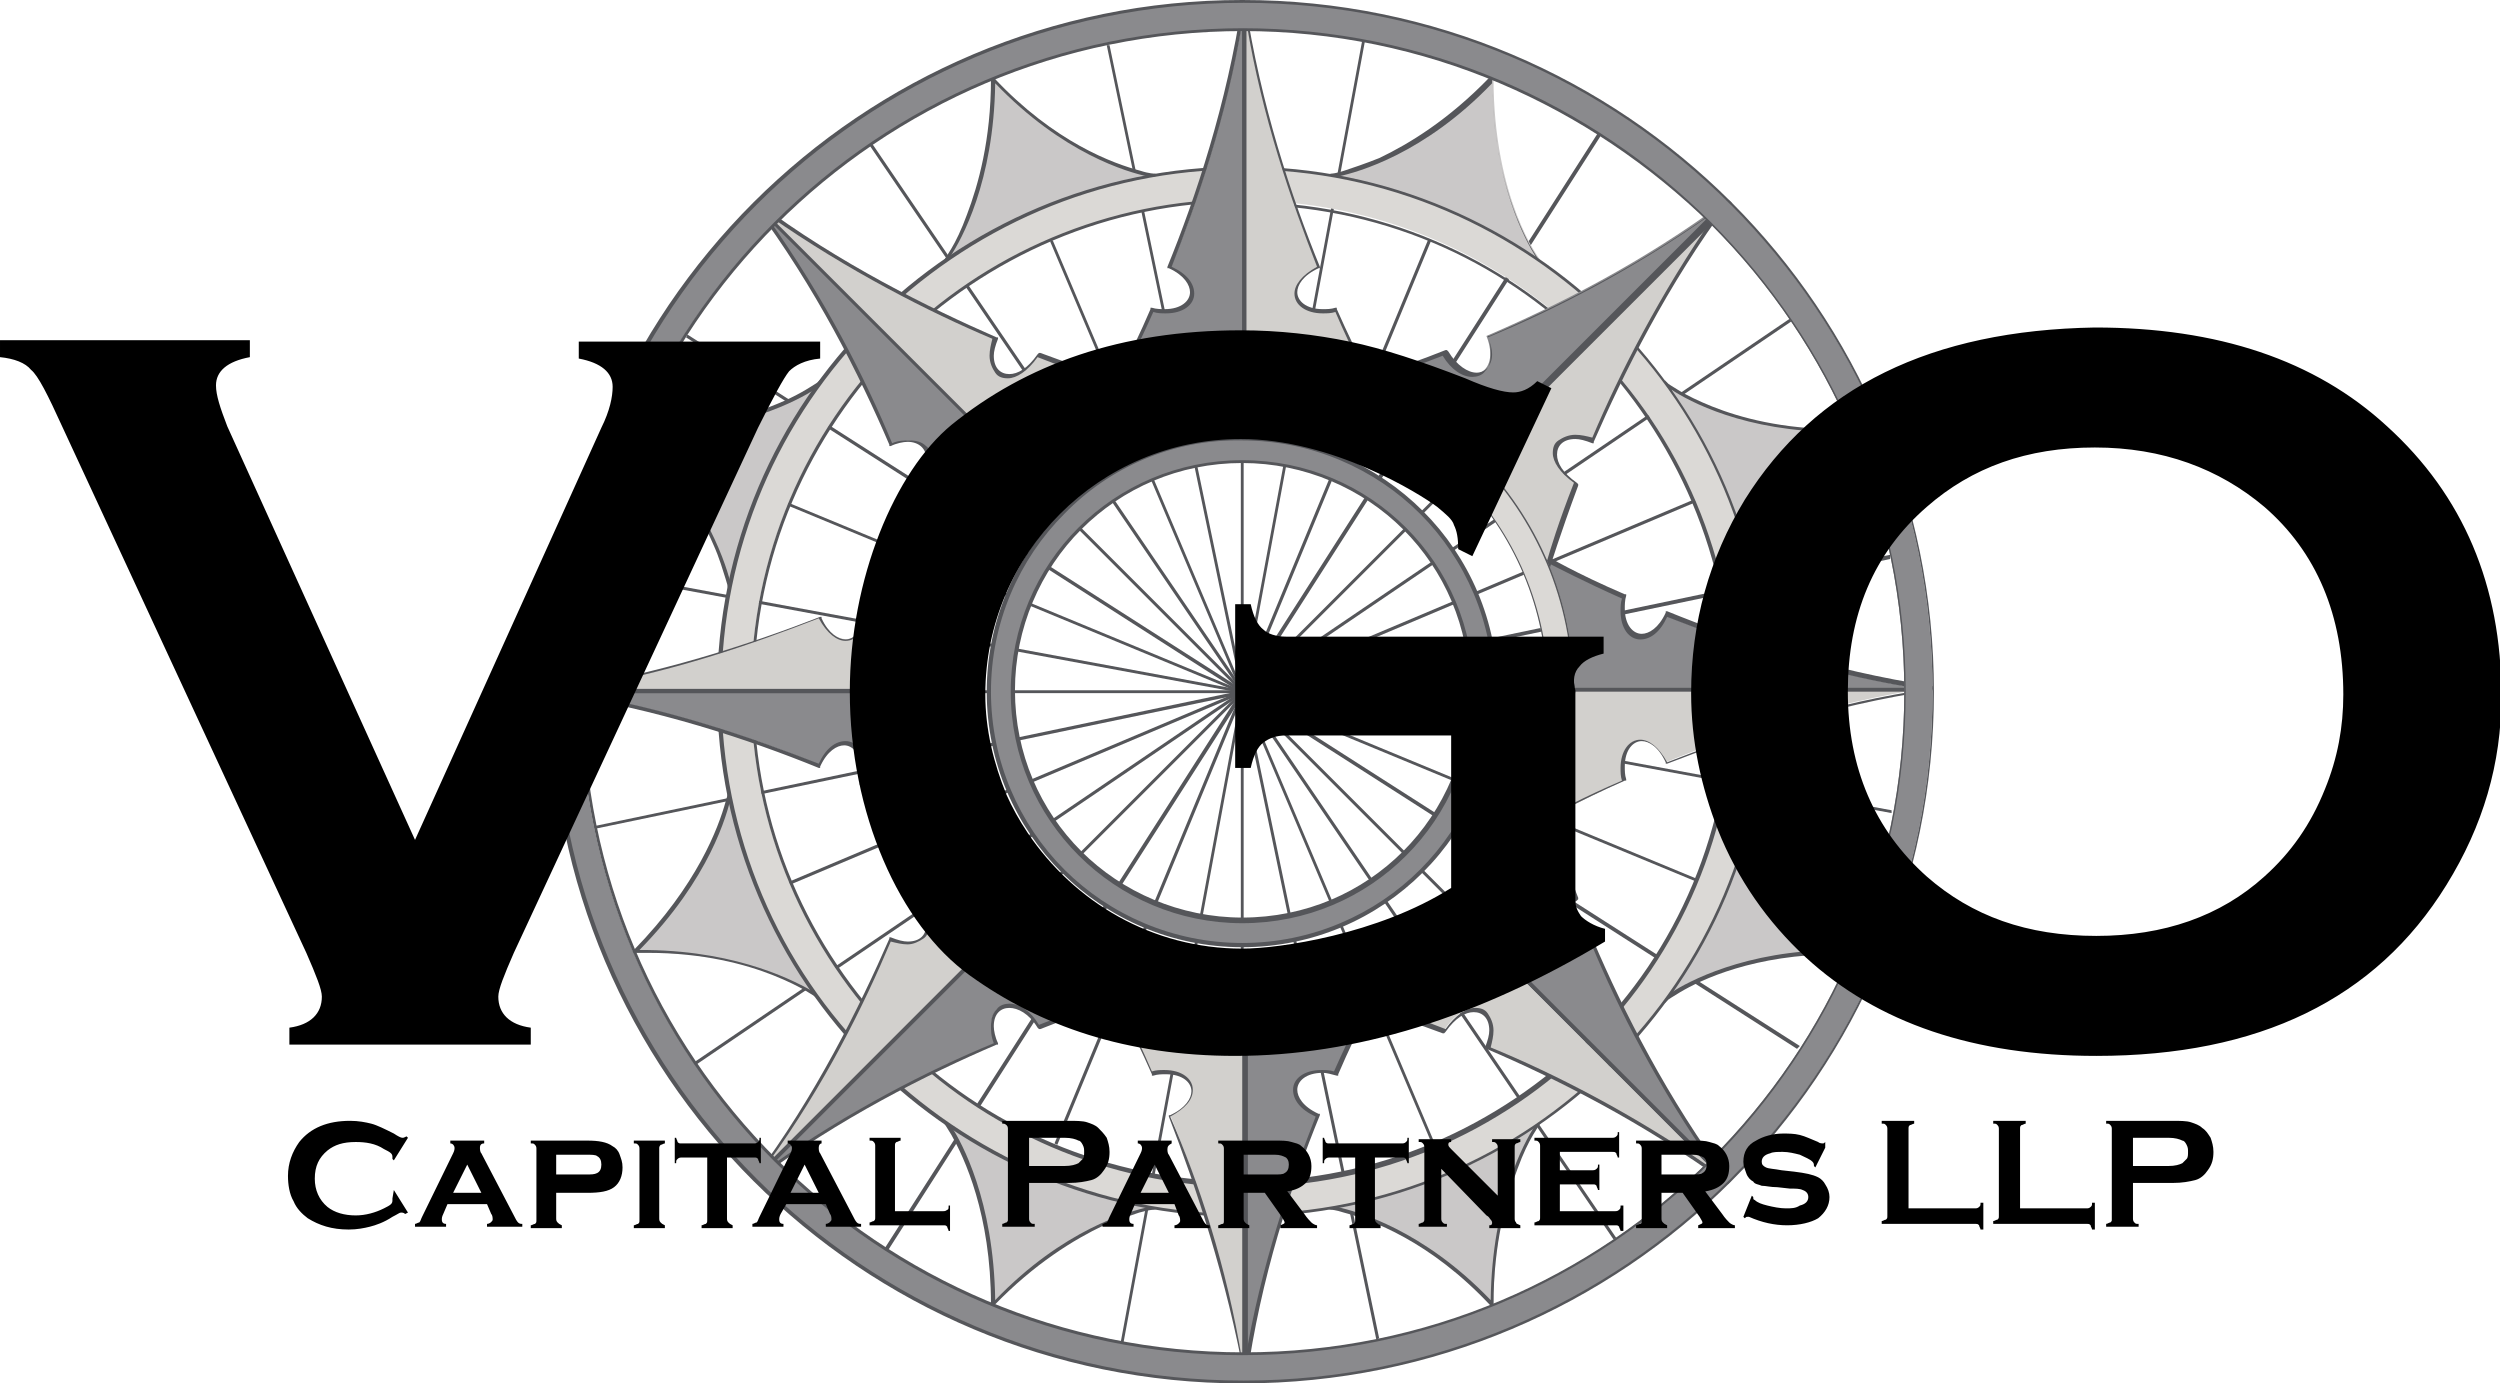 <svg xmlns="http://www.w3.org/2000/svg" width="177.1" height="98" viewBox="0 0 177.1 98"><path fill="#55565A" d="M87.9 27.4h.2v43.1h-.2z"/><path fill="#55565A" d="M66.5 48.9h43.1v.2H66.5z"/><path fill="#55565A" d="M72.7 64.2l30.5-30.5.2.1-30.5 30.5z"/><path fill="#55565A" d="M72.7 33.8l.2-.1 30.5 30.5-.2.1z"/><path fill="#55565A" d="M49.1 75.3l77.8-52.8.1.2-77.8 52.8z"/><path fill="#55565A" d="M61.6 10.3l.2-.1 52.7 77.5-.2.1z"/><path fill="#55565A" d="M55.8 62.5l64.4-27.2.1.2-64.4 27.2z"/><path fill="#55565A" d="M74.39 17.101l.185-.078 27.077 64.01-.184.078z"/><path fill="#55565A" d="M42.2 58.5l91.7-19.2v.3L42.2 58.7z"/><path fill="#55565A" d="M78.4 3.2h.2l19.1 91.6-.2.1z"/><path fill="#55565A" d="M42 40.6l.1-.2 91.9 17v.2z"/><path fill="#55565A" d="M79.324 95.442L96.561 2.53l.196.036L79.521 95.48z"/><path fill="#55565A" d="M55.738 35.784l.076-.185 64.403 26.66-.076.185z"/><path fill="#55565A" d="M74.7 81l26.5-64.1.2.1-26.5 64.1z"/><path fill="#55565A" d="M48.6 23.9l.1-.2 78.8 50.4-.2.2z"/><path fill="#55565A" d="M62.5 88.7l50.9-79.6.2.2-50.9 79.6z"/><path fill="#CAC8C8" d="M67 18.4l14.7-6s-5.6-.8-11.4-6.9c0 8.7-3.3 12.9-3.3 12.9"/><path fill="#55565A" d="M66.9 18.4s.2-.3.5-.8.7-1.3 1.1-2.4c.8-2.1 1.7-5.3 1.7-9.6v-.3l.2.2c4.3 4.6 8.5 6.1 10.4 6.6.6.2 1 .2 1 .2l.4.1L67 18.5l-.1-.1.1.2-.4.2.3-.4zm.4-.2l14-5.7c-1.4-.3-6-1.6-10.8-6.6-.1 7-2.4 11.1-3.2 12.3"/><path fill="#CAC8C8" d="M109.1 18.4l-14.7-6s5.6-.8 11.4-6.9c0 8.7 3.3 12.9 3.3 12.9"/><path fill="#55565A" d="M93.9 12.4l.4-.1s.3 0 .9-.2c.6-.2 1.5-.5 2.5-.9 2.1-1 4.9-2.7 7.8-5.7l.2-.2v.3c0 6.4 1.9 10.4 2.8 12 .3.5.5.8.5.8l-.1.1v-.1.1l.1-.1.3.3-15.4-6.3zm14.9 5.8c-.7-1.1-3-5.2-3.1-12.3-4.8 5-9.5 6.3-10.9 6.6l14 5.7z"/><path fill="#CAC8C8" d="M124.3 41.9l-6.2-14.6s4.5 3.4 12.9 3.1c-6 6.2-6.7 11.5-6.7 11.5"/><path fill="#55565A" d="M117.9 26.9l.3.3s.3.2.8.5 1.3.7 2.3 1.1c2 .8 5 1.6 8.9 1.6h1.2l-.2.2c-4.5 4.6-6 8.7-6.5 10.5-.2.6-.2.9-.2.9l-.1.4-6.5-15.5zm6.4 15h.1-.1zm0-.4c.3-1.3 1.5-5.8 6.5-10.9h-.6c-6.6 0-10.6-2.2-11.8-3l5.9 13.9z"/><path fill="#CAC8C8" d="M51.7 41.9l6.2-14.6s-4.5 3.4-12.9 3.1c6 6.2 6.7 11.5 6.7 11.5"/><path fill="#55565A" d="M51.6 41.9s0-.3-.2-.9c-.2-.6-.4-1.4-.9-2.5-.9-2.1-2.6-4.9-5.6-8l-.2-.2h1.2c5.9 0 9.7-1.8 11.2-2.7.5-.3.8-.5.8-.5l.3-.3-6.4 15-.2.4v-.3zm.1 0h.1-.1zm.1-.4l5.9-13.9c-1.1.7-5.2 3-11.8 3h-.6c4.9 5.1 6.2 9.6 6.5 10.9"/><path fill="#CAC8C8" d="M67 79.5l14.7 6s-5.6.8-11.4 6.9c0-8.6-3.3-12.9-3.3-12.9"/><path fill="#55565A" d="M70.2 92.4c0-6.4-1.9-10.4-2.8-12-.3-.5-.5-.8-.5-.8l.1-.1-.1.1-.3-.3 15.5 6.3-.4.1s-.3 0-1 .2c-.6.2-1.5.5-2.5.9-2.1 1-4.9 2.7-7.8 5.7l-.2.2v-.3zm.3-.3c4.8-5 9.5-6.3 10.9-6.6l-14-5.7c.7 1.1 3 5.2 3.1 12.3"/><path fill="#CAC8C8" d="M109.1 79.5l-14.7 6s5.6.8 11.4 6.9c0-8.6 3.3-12.9 3.3-12.9"/><path fill="#55565A" d="M105.6 92.5c-4.3-4.6-8.5-6.1-10.4-6.6-.6-.2-.9-.2-.9-.2l-.4-.1 15.1-6.1.4-.2-.3.3s-.2.3-.5.8-.7 1.3-1.1 2.4c-.8 2.1-1.7 5.3-1.7 9.6v.3l-.2-.2zm0-.4c.1-7.1 2.4-11.2 3.1-12.3l-14 5.7c1.4.3 6.1 1.6 10.9 6.6"/><path fill="#CAC8C8" d="M124.3 56l-6.2 14.6s4.5-3.4 12.9-3.1c-6-6.1-6.7-11.5-6.7-11.5"/><path fill="#55565A" d="M124.2 56l.2-.4.1.4s0 .3.2.9c.2.6.4 1.4.9 2.5.9 2.1 2.6 4.9 5.6 8l.2.2h-1.2c-5.9 0-9.7 1.8-11.2 2.7-.5.3-.8.5-.8.5l-.3.3 6.3-15.1zm-5.8 14.3c1.1-.7 5.2-3 11.8-3h.6c-4.9-5.1-6.2-9.6-6.5-10.9l-5.9 13.9zm5.8-14.3h.1-.1z"/><path fill="#CAC8C8" d="M51.7 56l6.2 14.6s-4.5-3.4-12.9-3.1c6-6.1 6.7-11.5 6.7-11.5"/><path fill="#55565A" d="M57.9 70.7s-.3-.2-.8-.5-1.3-.7-2.3-1.1c-2-.8-5-1.6-8.9-1.6h-1.2l.2-.2c4.5-4.6 6-8.7 6.5-10.5.2-.6.2-.9.2-.9l.1-.4L58.2 71l-.3-.3zm-.2-.4l-5.9-13.9c-.3 1.3-1.5 5.8-6.5 10.9h.6c6.6.1 10.6 2.3 11.8 3"/><path fill="#DBD9D6" d="M125.1 49c0 20.5-16.6 37.1-37.1 37.1S50.9 69.5 50.9 49 67.5 11.9 88 11.9s37.1 16.6 37.1 37.1M88 14.2c-19.2 0-34.8 15.6-34.8 34.8 0 19.2 15.6 34.8 34.8 34.8 19.2 0 34.8-15.6 34.8-34.8 0-19.2-15.6-34.8-34.8-34.8"/><path fill="#55565A" d="M50.8 49c0-20.6 16.7-37.2 37.2-37.2 20.5 0 37.2 16.7 37.2 37.2 0 20.6-16.7 37.2-37.2 37.2-20.5 0-37.2-16.6-37.2-37.2m11.1-26.1C55.2 29.6 51.1 38.8 51.1 49c0 10.2 4.1 19.5 10.8 26.1C68.6 81.8 77.8 86 88 86c10.2 0 19.5-4.1 26.1-10.8 6.8-6.7 10.9-16 10.9-26.2s-4.1-19.5-10.8-26.1C107.5 16.2 98.3 12 88 12c-10.2 0-19.4 4.2-26.1 10.9M53.2 49c0-19.3 15.6-34.9 34.9-34.9v.2c-9.6 0-18.2 3.9-24.5 10.1-6.3 6.4-10.2 15-10.2 24.6 0 9.6 3.9 18.2 10.1 24.5s15 10.2 24.5 10.2c9.6 0 18.2-3.9 24.5-10.1s10.1-14.9 10.1-24.5-3.9-18.2-10.1-24.5c-6.3-6.3-14.9-10.1-24.5-10.1v-.2c19.3 0 34.9 15.6 34.9 34.9 0 19.3-15.6 34.9-34.9 34.9-19.2-.2-34.8-15.8-34.8-35.1"/><path fill="#8A8A8D" d="M115 42.3c-.7 3 1.7 4 3 1.3 4.9 2 11.5 4.2 18.8 5.3h-25.4l-1.9-9.2c0-.1 2.1 1.1 5.5 2.6"/><path fill="#55565A" d="M123.6 48.9h-12.2l-2-9.6.2.1s2 1.2 5.5 2.7v.1-.1h.1v.1c-.1.3-.1.7-.1.9 0 1.2.6 1.8 1.2 1.8.5 0 1.2-.4 1.7-1.5v-.1h.1c4.9 2 11.5 4.2 18.8 5.3v.2h-13.3zm11.8-.2c-6.7-1.1-12.7-3.2-17.3-5-.5 1.1-1.2 1.6-1.9 1.6-.8 0-1.4-.8-1.4-2 0-.3 0-.6.1-.9-2.7-1.2-4.6-2.2-5.2-2.5l1.9 8.9h23.8z"/><path fill="#D2D0CD" d="M115 55.3c-.7-3 1.7-4 3-1.3 4.9-2 11.5-4.2 18.8-5.3h-25.4l-1.9 9.2c0 .2 2.1-1 5.5-2.6"/><path fill="#55565A" d="M111.4 48.7h25.5v.2c-7.3 1.1-13.9 3.3-18.8 5.2h-.1V54c-.5-1.1-1.2-1.5-1.7-1.5-.6 0-1.2.6-1.2 1.8 0 .3 0 .6.1.9h-.1.1v.1h-.1c-3.4 1.5-5.5 2.7-5.5 2.7l-.2.1 2-9.4zm-1.7 9.1c.6-.3 2.4-1.3 5.2-2.5-.1-.3-.1-.6-.1-.9 0-1.2.6-2 1.4-2 .6 0 1.3.5 1.9 1.6 4.6-1.8 10.6-3.9 17.3-5h-23.8l-1.9 8.8z"/><path fill="#8A8A8D" d="M81.6 22c3 .7 4-1.7 1.3-3 2-4.9 4.2-11.5 5.3-18.8v25.4L79 27.5c-.1-.1 1.1-2.1 2.6-5.5"/><path fill="#55565A" d="M78.8 27.4s1.2-2 2.7-5.5v-.1h.1c.3.1.7.1.9.1 1.2 0 1.8-.6 1.8-1.2 0-.5-.4-1.2-1.5-1.7h-.1v-.1C84.7 14 86.9 7.4 88 .1h.2v25.5l-9.6 2 .2-.2zm.3-.1l8.9-1.9V1.6c-1.1 6.7-3.2 12.7-5 17.3 1.1.5 1.6 1.2 1.6 1.9 0 .8-.8 1.4-2 1.4-.3 0-.6 0-.9-.1-1.2 2.7-2.2 4.6-2.6 5.2"/><path fill="#D2D0CD" d="M94.7 22c-3 .7-4-1.7-1.3-3-2-4.9-4.2-11.5-5.3-18.8v25.4l9.2 1.9c.1-.1-1.1-2.1-2.6-5.5"/><path fill="#55565A" d="M88 25.6V.1h.2c1.1 7.3 3.3 13.9 5.3 18.8v.1h-.1c-1.1.5-1.5 1.2-1.5 1.7 0 .6.6 1.2 1.8 1.2.3 0 .6 0 .9-.1h.1v.1c1.5 3.4 2.7 5.5 2.7 5.5l.1.2-9.5-2zm9.1 1.7c-.3-.6-1.3-2.4-2.5-5.2-.3.1-.6.1-.9.1-1.2 0-2-.6-2-1.4 0-.6.5-1.3 1.6-1.9-1.8-4.6-3.9-10.6-5-17.3v23.8l8.8 1.9zM94.6 22h.1-.1z"/><path fill="#8A8A8D" d="M94.7 76c-3-.7-4 1.7-1.3 3-2 4.9-4.2 11.5-5.3 18.8V72.5l9.2-1.9c.1 0-1.1 2-2.6 5.4"/><path fill="#55565A" d="M88 97.9V72.4l9.6-2-.1.2s-1.2 2-2.7 5.5v.1h-.1c-.4-.1-.7-.2-1-.2-1.2 0-1.8.6-1.8 1.2 0 .5.4 1.2 1.5 1.7h.1v.1c-2 4.9-4.2 11.5-5.2 18.8l-.3.1zm.2-13.3v11.8c1.1-6.7 3.2-12.7 5-17.3-1.1-.5-1.6-1.2-1.6-1.9 0-.8.8-1.4 2-1.4.3 0 .6 0 .9.1 1.2-2.7 2.2-4.6 2.5-5.2l-8.9 1.9v12zm6.5-8.6v-.1.1z"/><path fill="#D2D0CD" d="M81.6 76c3-.7 4 1.7 1.3 3 2 4.9 4.2 11.5 5.3 18.8V72.5L79 70.6c-.1 0 1.1 2 2.6 5.4"/><path fill="#55565A" d="M82.8 79.1V79h.1c1.1-.5 1.5-1.2 1.5-1.7 0-.6-.6-1.2-1.8-1.2-.3 0-.6 0-.9.1h-.1v-.1c-1.5-3.4-2.7-5.5-2.7-5.5l-.1-.2 9.6 2v25.4h-.2c-1.3-7.2-3.5-13.8-5.4-18.7M88 96.4V72.6l-8.9-1.9c.3.6 1.3 2.4 2.5 5.2.3-.1.6-.1.9-.1 1.2 0 2 .6 2 1.4 0 .7-.5 1.3-1.6 1.9 2 4.6 4 10.6 5.1 17.3M81.6 76h.1-.1z"/><path fill="#8A8A8D" d="M61.1 55.5c.7-3-1.7-4-3-1.3-4.9-2-11.5-4.2-18.8-5.3h25.4l1.9 9.2c0 .1-2.1-1.1-5.5-2.6"/><path fill="#55565A" d="M66.5 58.3s-2-1.2-5.5-2.7v-.1h.1-.1v.1h-.1v-.1c.1-.3.1-.7.1-.9 0-1.2-.6-1.8-1.2-1.8-.5 0-1.2.4-1.7 1.5v.1H58c-4.9-2-11.5-4.2-18.8-5.3v-.2h25.5l2 9.6-.2-.2zm-.1-.3l-1.9-8.9H40.7c6.7 1.1 12.7 3.2 17.3 5 .5-1.1 1.2-1.6 1.9-1.6.8 0 1.4.8 1.4 2 0 .3 0 .6-.1.9 2.8 1.3 4.6 2.2 5.2 2.6"/><path fill="#D2D0CD" d="M61.1 42.4c.7 3-1.7 4-3 1.3-4.9 2-11.5 4.2-18.8 5.3h25.4l1.9-9.2c0-.1-2.1 1.1-5.5 2.6"/><path fill="#55565A" d="M64.6 49.1H39.3v-.2c7.3-1.1 13.9-3.3 18.8-5.2h.1v.1c.5 1.1 1.2 1.5 1.7 1.5.6 0 1.2-.6 1.2-1.8 0-.3 0-.6-.1-.9v-.1h.1c3.4-1.5 5.5-2.7 5.5-2.7l.2-.1-2.2 9.4zm-.1-.2l1.9-8.9c-.6.3-2.4 1.3-5.2 2.5.1.3.1.6.1.9 0 1.2-.6 2-1.4 2-.6 0-1.3-.5-1.9-1.6-4.6 1.8-10.6 3.9-17.3 5h23.8z"/><path fill="#8A8A8D" d="M64.3 34.5c2.6-1.6 1.6-4.1-1.2-3-2.1-4.9-5.2-11.1-9.6-17l17.9 17.9-5.2 7.9c.1-.1-.6-2.3-1.9-5.8"/><path fill="#55565A" d="M66.1 40.3s-.6-2.3-2-5.8h.1l.1.1-.1-.1h-.1v-.1h.1c1-.6 1.4-1.4 1.4-2 0-.6-.5-1.1-1.3-1.1-.3 0-.8.1-1.2.3H63v-.1c-2.1-4.9-5.2-11.1-9.6-17l.2-.2 17.9 17.9.1.1-5.4 8.2-.1-.2zm.2-.3l5-7.6-16.8-16.8c3.9 5.5 6.8 11.2 8.7 15.8.4-.2.9-.2 1.2-.2.5 0 .9.1 1.2.4.3.2.4.6.4.9 0 .7-.5 1.5-1.5 2.1 1 2.7 1.6 4.7 1.8 5.4"/><path fill="#D2D0CD" d="M73.5 25.2c-1.6 2.6-4.1 1.6-3-1.2-4.9-2.1-11.1-5.2-17-9.6l17.9 17.9 7.9-5.2c0 .1-2.3-.5-5.8-1.9"/><path fill="#55565A" d="M71.3 32.4L53.4 14.5l.2-.2c5.9 4.4 12.2 7.5 17 9.6h.1v.1c-.2.5-.3.9-.3 1.2 0 .9.5 1.3 1.1 1.3.6 0 1.3-.4 2-1.4l.1-.1h.1c3.5 1.3 5.8 2 5.8 2l.2.1-8.4 5.3zm.1-.2l7.6-5c-.7-.2-2.7-.8-5.5-1.9-.7 1-1.5 1.5-2.1 1.5-.4 0-.7-.1-.9-.4-.2-.3-.4-.7-.4-1.2 0-.4.1-.8.2-1.2-4.5-1.9-10.2-4.8-15.8-8.7l16.9 16.9m2.1-6.9v-.1.1z"/><path fill="#D2D0CD" d="M111.6 34.2c-2.6-1.6-1.6-4.1 1.2-3 2.1-4.9 5.2-11.1 9.6-17l-17.9 17.9 5.2 7.9c-.1 0 .5-2.3 1.9-5.8"/><path fill="#55565A" d="M104.3 32.1l18-18 .2.2c-4.4 5.9-7.5 12.2-9.6 17v.1h-.1c-.5-.2-.9-.3-1.2-.3-.9 0-1.3.5-1.3 1.1 0 .6.4 1.3 1.4 2l-.1.1.1-.1.1.1v.1c-1.3 3.5-2 5.8-2 5.8l-.1.3-5.4-8.4zm5.3 7.6c.2-.7.8-2.7 1.9-5.5-1-.7-1.5-1.5-1.5-2.1 0-.4.1-.7.4-.9.3-.2.7-.4 1.2-.4.4 0 .8.1 1.2.2 1.9-4.5 4.8-10.2 8.7-15.8l-16.2 16.2-.7.7 5 7.6z"/><path fill="#8A8A8D" d="M102.3 25c1.6 2.6 4.1 1.6 3-1.2 4.9-2.1 11.1-5.2 17-9.6l-17.9 17.9-7.9-5.1s2.3-.7 5.8-2"/><path fill="#55565A" d="M96.3 26.9l.3-.1s2.3-.6 5.8-2h.1l.1.1c.6 1 1.4 1.5 2 1.5.6 0 1.1-.5 1.1-1.3 0-.3-.1-.8-.3-1.2v-.1h.1c4.9-2.1 11.1-5.2 17-9.6l.2.2-17.2 17.2-.7.7-.1.1-8.4-5.5zm8.1 5.1l16.8-16.8c-5.5 3.9-11.2 6.8-15.8 8.7.2.4.2.9.2 1.2 0 .5-.1.9-.4 1.2-.2.3-.6.4-.9.4-.7 0-1.5-.5-2.1-1.5-2.8 1.1-4.8 1.7-5.5 1.9l7.7 4.9z"/><path fill="#D2D0CD" d="M64.3 63.5c2.6 1.6 1.6 4.1-1.2 3-2.1 4.9-5.2 11.1-9.6 17l17.9-17.9-5.2-7.9c.1 0-.6 2.3-1.9 5.8"/><path fill="#55565A" d="M53.4 83.5c4.4-5.9 7.5-12.2 9.6-17v-.1h.1c.5.2.9.3 1.2.3.9 0 1.3-.5 1.3-1.1 0-.6-.4-1.3-1.4-2l-.1-.1v-.1c1.3-3.5 2-5.8 2-5.8l.1-.3 5.4 8.2-.1.1-17.9 17.9h-.2zm1-1.1l8.3-8.3 8.5-8.5-5-7.6c-.2.7-.8 2.7-1.9 5.5 1 .7 1.5 1.5 1.5 2.1 0 .4-.1.7-.4.9-.3.2-.7.4-1.1.4-.4 0-.8-.1-1.2-.2-1.9 4.5-4.7 10.2-8.7 15.7"/><path fill="#8A8A8D" d="M73.5 72.7c-1.6-2.6-4.1-1.6-3 1.2-4.9 2.1-11.1 5.2-17 9.6l17.9-17.9 7.9 5.2s-2.3.6-5.8 1.9"/><path fill="#55565A" d="M53.4 83.5l9.4-9.4 8.6-8.6.1-.1 8.2 5.4-.2.1s-2.3.6-5.8 2h-.1l-.1-.1c-.6-1-1.4-1.4-2-1.4-.6 0-1.1.4-1.1 1.3 0 .3.1.8.3 1.2v.1h-.1c-4.9 2.1-11.1 5.2-17 9.6l-.2-.1zm1.2-.9c5.5-3.9 11.2-6.8 15.8-8.7-.2-.5-.2-.9-.2-1.2 0-.5.1-.9.4-1.2.2-.3.6-.4.9-.4.7 0 1.5.5 2.1 1.5 2.8-1.1 4.8-1.7 5.5-1.9l-7.6-5-16.9 16.9m18.9-9.9z"/><path fill="#8A8A8D" d="M111.6 63.7c-2.6 1.6-1.6 4.1 1.2 3 2.1 4.9 5.2 11.1 9.6 17l-17.9-17.9 5.2-7.9c-.1 0 .5 2.3 1.9 5.8"/><path fill="#55565A" d="M104.4 65.9l5.3-8.3.1.2s.6 2.3 2 5.8h-.1.1v.1l-.1.1c-1 .6-1.5 1.4-1.4 2 0 .6.4 1.1 1.3 1.1.3 0 .8-.1 1.2-.3h.1v.1c2.1 4.9 5.2 11.1 9.6 17l-.2.2c-1-1.1-17.9-18-17.9-18m2.8 2.5l5.9 5.9 8.3 8.3c-3.9-5.5-6.8-11.2-8.7-15.8-.4.2-.9.2-1.2.2-.5 0-.9-.1-1.2-.4-.3-.2-.4-.6-.4-.9 0-.7.5-1.5 1.5-2.1-1.1-2.8-1.7-4.8-1.9-5.5l-5 7.6c.3.4 1.3 1.4 2.7 2.7"/><path fill="#D2D0CD" d="M102.3 73c1.6-2.6 4.1-1.6 3 1.2 4.9 2.1 11.1 5.2 17 9.6l-17.9-17.9-7.9 5.1s2.3.6 5.8 2"/><path fill="#55565A" d="M105.3 74.3h-.1v-.1c.2-.5.3-.9.3-1.2 0-.9-.5-1.3-1.1-1.3-.6 0-1.3.4-2 1.4l-.1.1h-.1c-3.5-1.3-5.8-2-5.8-2l-.1-.2 8.2-5.4.1.1 2.7 2.7 5.9 5.9 9.4 9.4-.2.2c-6-4.4-12.2-7.5-17.1-9.6m16 8.5L104.5 66l-7.6 5c.7.2 2.7.8 5.5 1.9.7-1 1.5-1.5 2.1-1.5.4 0 .7.1.9.4.2.3.4.7.4 1.2 0 .4-.1.8-.2 1.2 4.4 1.8 10.1 4.7 15.7 8.6m-19-9.8v-.1.1z"/><path fill="#DBD9D6" d="M111.5 49c0 12.9-10.5 23.4-23.4 23.4-12.9 0-23.4-10.5-23.4-23.4 0-12.9 10.5-23.4 23.4-23.4 12.9 0 23.4 10.5 23.4 23.4M88 27.4c-11.9 0-21.6 9.7-21.6 21.6 0 11.9 9.7 21.6 21.6 21.6 11.9 0 21.6-9.7 21.6-21.6 0-11.9-9.6-21.6-21.6-21.6"/><path fill="#55565A" d="M64.5 49C64.5 36 75 25.5 88 25.5S111.5 36 111.5 49 101 72.5 88 72.5C75 72.6 64.5 62 64.5 49m7.1-16.5c-4.2 4.2-6.8 10-6.8 16.5 0 6.4 2.6 12.3 6.8 16.5 4.2 4.2 10 6.8 16.5 6.8 6.4 0 12.3-2.6 16.5-6.8 4.2-4.2 6.8-10 6.8-16.5 0-6.4-2.6-12.3-6.8-16.5-4.2-4.2-10-6.8-16.5-6.8s-12.3 2.6-16.5 6.8M66.4 49c0-12 9.7-21.7 21.7-21.7v.2c-5.9 0-11.3 2.4-15.2 6.3C69 37.7 66.6 43 66.6 49c0 5.9 2.4 11.3 6.3 15.2 3.9 3.9 9.2 6.3 15.2 6.3 5.9 0 11.3-2.4 15.2-6.3 3.9-3.9 6.3-9.2 6.3-15.2 0-5.9-2.4-11.3-6.3-15.2-4-3.8-9.3-6.2-15.3-6.2v-.2c12 0 21.7 9.7 21.7 21.7S100 70.8 88 70.8C76.1 70.7 66.4 61 66.4 49"/><path fill="#8A8A8D" d="M106 49c0 9.9-8.1 18-18 18s-18-8.1-18-18 8.1-18 18-18c10 0 18 8.1 18 18M88 32.7c-9 0-16.3 7.3-16.3 16.3S79 65.3 88 65.3 104.3 58 104.3 49 97 32.7 88 32.7"/><path fill="#55565A" d="M69.9 49c0-10 8.1-18.1 18.1-18.1 10 0 18.1 8.1 18.1 18.1 0 10-8.1 18.1-18.1 18.1-10 0-18.1-8.1-18.1-18.1m5.5-12.6c-3.2 3.2-5.2 7.7-5.2 12.6 0 4.9 2 9.4 5.2 12.6 3.2 3.2 7.7 5.2 12.6 5.2 4.9 0 9.4-2 12.6-5.2 3.2-3.2 5.2-7.7 5.2-12.6 0-4.9-2-9.4-5.2-12.6-3.2-3.2-7.7-5.2-12.6-5.2-4.9-.1-9.4 1.9-12.6 5.2M71.6 49c0-9.1 7.3-16.4 16.4-16.4v.2c-4.5 0-8.5 1.8-11.4 4.7-2.9 2.9-4.7 7-4.7 11.4 0 4.5 1.8 8.5 4.7 11.4 2.9 2.9 7 4.7 11.4 4.7 4.5 0 8.5-1.8 11.4-4.7 2.9-2.9 4.7-7 4.7-11.4 0-4.5-1.8-8.5-4.7-11.4-2.9-2.9-7-4.7-11.4-4.7v-.2c9.1 0 16.4 7.3 16.4 16.4 0 9.1-7.3 16.4-16.4 16.4-9 0-16.4-7.3-16.4-16.4"/><path fill="#8A8A8D" d="M136.9 49c0 27-21.9 48.9-48.9 48.9S39.2 76 39.2 49 61 .1 88 .1c27 0 48.9 21.9 48.9 48.9M88 2.1c-25.9 0-46.9 21-46.9 46.9s21 46.9 46.9 46.9 46.9-21 46.9-46.9S113.9 2.1 88 2.1"/><path fill="#55565A" d="M39 49C39 21.9 61 0 88 0c27.1 0 49 21.9 49 49s-21.9 49-49 49c-27 0-49-21.9-49-49m14.6-34.5c-8.8 8.8-14.3 21-14.3 34.5s5.5 25.7 14.3 34.5 21 14.3 34.5 14.3 25.7-5.5 34.5-14.3 14.3-21 14.3-34.5-5.5-25.7-14.3-34.5S101.6.2 88.1.2 62.4 5.7 53.6 14.5M41.1 49c0-26 21-47 47-47v.2c-13 0-24.7 5.3-33.1 13.7-8.5 8.5-13.7 20.2-13.7 33.1 0 12.9 5.2 24.6 13.7 33.1s20.2 13.7 33.1 13.7c12.9 0 24.6-5.2 33.1-13.7S134.9 62 134.9 49c0-12.9-5.2-24.6-13.7-33.1C112.6 7.5 101 2.2 88 2.2V2c25.9 0 47 21 47 47s-21 47-47 47c-25.9 0-46.9-21-46.9-47"/><path d="M29.4 59.5l13.2-29.2c.6-1.2.8-2.2.8-2.9 0-1-.8-1.7-2.4-2v-1.2h17.1v1.2c-1.1.1-1.8.5-2.2.9-.4.5-1.1 1.8-2.2 4L36.4 67.5c-.7 1.6-1.1 2.6-1.1 3.1 0 1.2.8 2 2.3 2.2V74H20.5v-1.2c1.5-.2 2.3-1 2.3-2.2 0-.5-.4-1.5-1.1-3.1L4.4 30.2c-1-2.2-1.7-3.6-2.2-4-.4-.5-1.2-.8-2.2-.9v-1.2h17.7v1.2c-1.6.3-2.4 1-2.4 2 0 .7.3 1.6.8 2.9l13.3 29.3zM148.4 23.2c8.7 0 15.6 2.3 20.7 7 5.4 4.9 8.1 11.3 8.1 19.1 0 4.8-1.3 9.2-3.9 13.4-5 8.1-13.3 12.1-24.8 12.1-8.6 0-15.5-2.3-20.6-7-2.7-2.5-4.8-5.5-6.2-9-1.2-3.1-1.9-6.3-1.9-9.7 0-5 1.3-9.6 3.8-13.7 5-8 13.2-12 24.8-12.2m0 8.5c-4.8 0-8.7 1.4-11.9 4.2-3.8 3.3-5.6 7.7-5.6 13.1 0 5.4 1.9 9.8 5.6 13.1 3.2 2.8 7.1 4.2 12 4.2 4.8 0 8.8-1.4 11.9-4.2 1.9-1.7 3.3-3.7 4.3-6.2.9-2.2 1.3-4.4 1.3-6.7 0-5.6-1.9-10.1-5.6-13.3-3.2-2.7-7.2-4.2-12-4.2M111.9 47.2c.3-.4.9-.7 1.7-.9v-1.2H91.1c-.7 0-1.3-.2-1.6-.5-.4-.3-.7-.9-.9-1.8h-1.1v11.6h1.1c.2-.9.5-1.5.9-1.8.4-.3.9-.5 1.6-.5h11.7v10.8c-5.2 3.3-12.2 4.3-14.8 4.3-6.4 0-11.9-3.3-15.2-8.2-.6-.9-1.1-1.8-1.5-2.7-.9-2.2-1.5-4.6-1.5-7.1 0-10 8.1-18.1 18.1-18.1 6.5 0 12.7 3.9 13.9 4.8.6.5 1.1.9 1.2 1.3.2.4.3.9.3 1.7l1 .5 5.6-11.9-1-.5c-.6.6-1.2.8-1.7.8-.7 0-1.8-.3-3.4-1-3.1-1.2-5.8-2.1-8.2-2.6-2.4-.5-5-.8-7.7-.8-8.5 0-15.2 2.4-20.5 6.7-4 3.3-7.2 10.9-7.2 18.9 0 8.6 3.5 16.5 8.5 20.1 5 3.6 11.1 5.7 18.8 5.7 8.5 0 17.2-2.7 26.2-8.1v-.9c-.8-.2-1.4-.6-1.7-.9-.2-.3-.4-.6-.4-1.1v-.2V48.9c-.2-.7-.1-1.3.3-1.7M27.9 84.3l1 1.6-.2.1c-.1-.1-.2-.1-.3-.1-.1 0-.2.1-.6.3-.6.4-1.2.6-1.6.7-.4.1-.9.2-1.5.2-1.2 0-2.1-.3-2.9-.8-.4-.3-.8-.7-1-1.2-.3-.5-.4-1.2-.4-1.8 0-.9.3-1.7.8-2.4.8-1 2-1.5 3.6-1.5.6 0 1.1.1 1.5.2.4.1 1 .4 1.6.7.3.2.5.3.6.3.1 0 .1 0 .3-.1l.1.1-1 1.6-.1-.1V82c0-.1 0-.2-.1-.3-.1-.1-.3-.2-.5-.3-.6-.4-1.3-.5-2-.5-.9 0-1.5.2-2 .6-.6.5-.9 1.1-.9 2 0 .8.3 1.5.9 2 .5.4 1.2.6 2 .6.7 0 1.4-.2 2-.5.2-.1.4-.2.5-.3.1-.1.1-.2.1-.3v-.1l.1-.6zM34.5 85.3h-2.8l-.3.7c-.1.2-.1.3-.1.4 0 .2.1.3.3.3v.2h-2.2v-.2c.1 0 .2-.1.3-.1.1-.1.1-.2.2-.4l2.2-4.5c.1-.2.1-.3.1-.4 0-.1-.1-.3-.3-.3v-.2h2.4v.2c-.2 0-.3.1-.3.3 0 .1 0 .3.1.4l2.3 4.4c.1.2.2.4.3.5.1.1.2.1.3.1v.2h-2.5v-.2c.2 0 .4-.2.4-.3 0-.1 0-.3-.1-.4l-.3-.7zm-.4-.8l-1-2-1 2h2zM39.4 84.4v1.9c0 .1 0 .2.1.3.1.1.1.1.3.2v.2h-2.2v-.2c.1 0 .2-.1.3-.1.1-.1.1-.1.1-.3v-5c0-.1 0-.2-.1-.3-.1-.1-.1-.1-.3-.1v-.2h4c.8 0 1.4.1 1.8.4.2.1.4.3.5.6.1.3.2.5.2.9 0 .6-.2 1.1-.6 1.4-.4.3-1 .4-1.9.4h-2.2zm0-1.2h2.1c.4 0 .6 0 .8-.1.2-.1.3-.3.3-.6s-.1-.5-.3-.6c-.1-.1-.4-.1-.8-.1h-2.1v1.4zM46.7 81.3v5c0 .1 0 .2.1.3.1.1.1.1.3.2v.2h-2.2v-.2c.1 0 .2-.1.3-.1.1-.1.1-.1.1-.3v-5c0-.1 0-.2-.1-.3-.1-.1-.1-.1-.3-.1v-.2h2.2v.2c-.1 0-.2.1-.3.1 0 0-.1.1-.1.2M51.5 81.9v4.4c0 .1 0 .2.1.3.1.1.1.1.3.2v.2h-2.2v-.2c.1 0 .2-.1.3-.1.1-.1.1-.1.1-.3V82h-1.8c-.1 0-.2 0-.3.1-.1.1-.1.1-.1.3h-.1v-1.8h.1c0 .1.1.2.1.3.1.1.1.1.3.1h5.1c.1 0 .2 0 .3-.1.1-.1.1-.1.1-.3h.1v1.8h-.1c0-.1-.1-.2-.1-.3-.1-.1-.1-.1-.3-.1h-1.9zM58.5 85.3h-2.8l-.4.7c-.1.2-.1.3-.1.4 0 .2.1.3.3.3v.2h-2.2v-.2c.1 0 .2-.1.3-.1.1-.1.1-.2.2-.4l2.2-4.5c.1-.2.1-.3.1-.4 0-.1-.1-.3-.3-.3v-.2h2.4v.2c-.1 0-.2.1-.2.3 0 .1 0 .3.1.4l2.3 4.4c.1.2.2.4.3.5.1.1.2.1.3.1v.2h-2.5v-.2c.2 0 .4-.2.4-.3 0-.1 0-.3-.1-.4l-.3-.7zm-.5-.8l-1-2-1 2h2zM63.4 85.8h3.4c.1 0 .2 0 .3-.1.1 0 .1-.1.1-.3h.1v1.8h-.1c0-.1-.1-.2-.1-.3-.1-.1-.1-.1-.3-.1h-5.2v-.2c.1 0 .2-.1.3-.1.1-.1.1-.1.1-.3v-5c0-.1 0-.2-.1-.3-.1-.1-.1-.1-.3-.1v-.2h2.2v.2c-.1 0-.2.1-.3.1-.1.1-.1.1-.1.3v4.6zM72.9 83.8v2.5c0 .1 0 .2.1.3.1.1.1.1.3.1v.2H71v-.2c.1 0 .2-.1.3-.1.1-.1.1-.1.1-.2V80c0-.1 0-.2-.1-.3s-.1-.1-.3-.1v-.2h4.7c.5 0 1 0 1.3.1.3.1.6.2.8.4.2.2.4.4.6.7.1.3.2.6.2 1 0 .5-.1.9-.4 1.3-.2.3-.5.6-.9.7-.4.1-.9.2-1.6.2h-2.8zm0-1.2h2.5c.5 0 .8-.1 1-.2l.3-.3c.1-.1.1-.3.1-.5s0-.3-.1-.5-.2-.3-.3-.3c-.2-.1-.5-.2-1-.2h-2.5v2zM83.2 85.3h-2.8l-.3.7c-.1.2-.1.3-.1.4 0 .2.1.3.3.3v.2h-2.2v-.2c.1 0 .2-.1.3-.1.1-.1.1-.2.2-.4l2.2-4.5c.1-.2.1-.3.1-.4 0-.1-.1-.3-.3-.3v-.2H83v.2c-.2.1-.3.2-.3.4 0 .1 0 .3.1.4l2.3 4.4c.1.2.2.4.3.5.1.1.2.1.3.1v.2h-2.5v-.2c.2 0 .4-.2.4-.3 0-.1 0-.3-.1-.4l-.3-.8zm-.4-.8l-1-2-1 2h2zM88.1 84.4v1.9c0 .1 0 .2.1.3.1.1.1.1.3.2v.2h-2.2v-.2c.1 0 .2-.1.3-.1s.1-.1.1-.3v-5c0-.1 0-.2-.1-.3-.1-.1-.1-.1-.3-.1v-.2h4c.5 0 .9 0 1.2.1.3.1.5.1.7.3.4.3.7.8.7 1.4 0 .5-.1.9-.4 1.2-.3.3-.7.5-1.3.6l1.2 1.6c.2.3.4.5.5.6.1.1.3.2.4.2v.2h-2.6v-.2c.2-.1.3-.1.3-.2s-.1-.2-.2-.4l-1.2-1.7h-1.5zm0-1.2h2.2c.3 0 .6 0 .7-.1.2-.1.3-.3.3-.6s-.1-.4-.2-.5c-.2-.1-.4-.2-.8-.2h-2.2v1.4zM97.4 81.9v4.4c0 .1 0 .2.1.3.1.1.1.1.3.2v.2h-2.2v-.2c.1 0 .2-.1.3-.1.1-.1.1-.1.1-.3V82h-1.8c-.1 0-.2 0-.3.1-.1.1-.1.1-.1.3h-.1v-1.8h.1c0 .1.1.2.1.3.1.1.1.1.3.1h5.1c.1 0 .2 0 .3-.1.1-.1.1-.1.1-.3h.1v1.8h-.1c0-.1-.1-.2-.1-.3-.1-.1-.1-.1-.3-.1h-1.9zM102.1 82.8v3.5c0 .1 0 .2.1.3.1.1.1.1.3.1v.2h-2v-.2c.1 0 .2-.1.3-.1.1-.1.1-.1.1-.3v-5c0-.1 0-.2-.1-.3-.1-.1-.1-.1-.3-.1v-.2h2.3v.2c-.2 0-.2.1-.2.2s.1.2.2.3l3.3 3.3v-3.4c0-.1 0-.2-.1-.3-.1-.1-.1-.1-.3-.1v-.2h2v.2c-.1 0-.2.1-.3.1-.1.1-.1.1-.1.3v5c0 .1 0 .2.1.3 0 .1.1.1.3.2v.2h-2.2v-.2c.2 0 .2-.1.2-.2 0 0 0-.1-.1-.2s-.1-.2-.3-.3l-3.2-3.3zM110.5 84.3v1.5h3.9c.1 0 .2 0 .3-.1.1-.1.1-.1.1-.3h.2v1.8h-.2c0-.1-.1-.2-.1-.3-.1-.1-.1-.1-.3-.1h-5.7v-.2c.1 0 .2-.1.3-.1.1-.1.1-.1.1-.3v-5c0-.1 0-.2-.1-.3-.1-.1-.1-.1-.3-.1v-.2h5.5c.1 0 .2 0 .3-.1.1-.1.1-.1.1-.3h.1V82h-.1c0-.1-.1-.2-.1-.3-.1-.1-.1-.1-.3-.1h-3.7v1.3h2.3c.1 0 .2 0 .3-.1.1-.1.1-.1.1-.3h.1v1.8h-.1c0-.1-.1-.2-.1-.3-.1-.1-.1-.1-.3-.1h-2.3zM117.7 84.4v1.9c0 .1 0 .2.1.3.1.1.1.1.3.2v.2h-2.2v-.2c.1 0 .2-.1.3-.1s.1-.1.1-.3v-5c0-.1 0-.2-.1-.3-.1-.1-.1-.1-.3-.1v-.2h4c.5 0 .9 0 1.2.1.3.1.5.1.7.3.4.3.7.8.7 1.4 0 .5-.1.9-.4 1.2-.3.3-.7.5-1.3.6L122 86c.2.3.4.5.5.6.1.1.3.2.4.2v.2h-2.6v-.2c.2-.1.3-.1.3-.2s-.1-.2-.2-.4l-1.2-1.7h-1.5zm0-1.2h2.2c.3 0 .6 0 .7-.1.2-.1.3-.3.3-.6s-.1-.4-.2-.5c-.2-.1-.4-.2-.8-.2h-2.2v1.4zM129.3 81.3l-.7 1.4-.1-.1c0-.1 0-.2-.1-.3-.2-.2-.5-.3-.9-.5-.4-.1-.8-.2-1.2-.2-.4 0-.7 0-.9.1-.4.1-.6.3-.6.6 0 .2.1.3.3.4.2.1.6.1 1.1.2l.9.1c.8.1 1.3.2 1.7.4.2.1.4.3.5.5.2.3.3.6.3.9 0 .6-.3 1.1-.8 1.5-.5.3-1.3.5-2.2.5-.9 0-1.8-.2-2.7-.6h-.1c-.1 0-.1 0-.2.1l-.1-.1.6-1.5.1.1c0 .1 0 .2.1.2.2.2.5.3.9.4.4.1.9.2 1.3.2s.7 0 1-.2c.4-.1.6-.3.6-.6 0-.2-.1-.4-.4-.5-.2-.1-.5-.1-.9-.1l-.9-.1c-.5 0-.8-.1-1.1-.1-.2-.1-.5-.1-.6-.3-.2-.1-.4-.3-.5-.6-.1-.3-.2-.5-.2-.8 0-.7.3-1.2.9-1.5.5-.3 1.2-.5 1.9-.5.4 0 .8 0 1.2.1.4.1.8.3 1.3.5.1.1.3.1.3.1.1 0 .1 0 .2-.1v.4zM135.3 85.6h4.6c.1 0 .2 0 .3-.1.1-.1.1-.1.1-.3h.2v1.9h-.2c0-.1-.1-.2-.1-.3-.1-.1-.1-.1-.3-.1h-6.6v-.2c.1 0 .2-.1.3-.1.1-.1.1-.1.1-.3V80c0-.1 0-.2-.1-.3-.1-.1-.1-.1-.3-.1v-.2h2.3v.2c-.1 0-.2.1-.3.1-.1.1-.1.1-.1.3v5.6zM143.2 85.6h4.6c.1 0 .2 0 .3-.1.1-.1.1-.1.1-.3h.2v1.9h-.2c0-.1-.1-.2-.1-.3-.1-.1-.1-.1-.3-.1h-6.6v-.2c.1 0 .2-.1.3-.1.1-.1.1-.1.1-.3V80c0-.1 0-.2-.1-.3-.1-.1-.1-.1-.3-.1v-.2h2.3v.2c-.1 0-.2.1-.3.1-.1.1-.1.1-.1.3v5.6zM151.1 83.8v2.5c0 .1 0 .2.1.3.1.1.1.1.3.1v.2h-2.3v-.2c.1 0 .2-.1.3-.1.1-.1.1-.1.1-.2V80c0-.1 0-.2-.1-.3-.1-.1-.1-.1-.3-.1v-.2h4.7c.5 0 1 0 1.3.1.3.1.6.2.8.4.3.2.4.4.6.7.1.3.2.6.2 1 0 .5-.1.9-.4 1.3-.2.3-.5.6-.9.7-.4.1-.9.2-1.6.2h-2.8zm0-1.2h2.5c.5 0 .8-.1 1-.2l.3-.3c.1-.1.1-.3.1-.5s0-.3-.1-.5-.2-.3-.3-.3c-.2-.1-.5-.2-1-.2h-2.5v2z"/></svg>